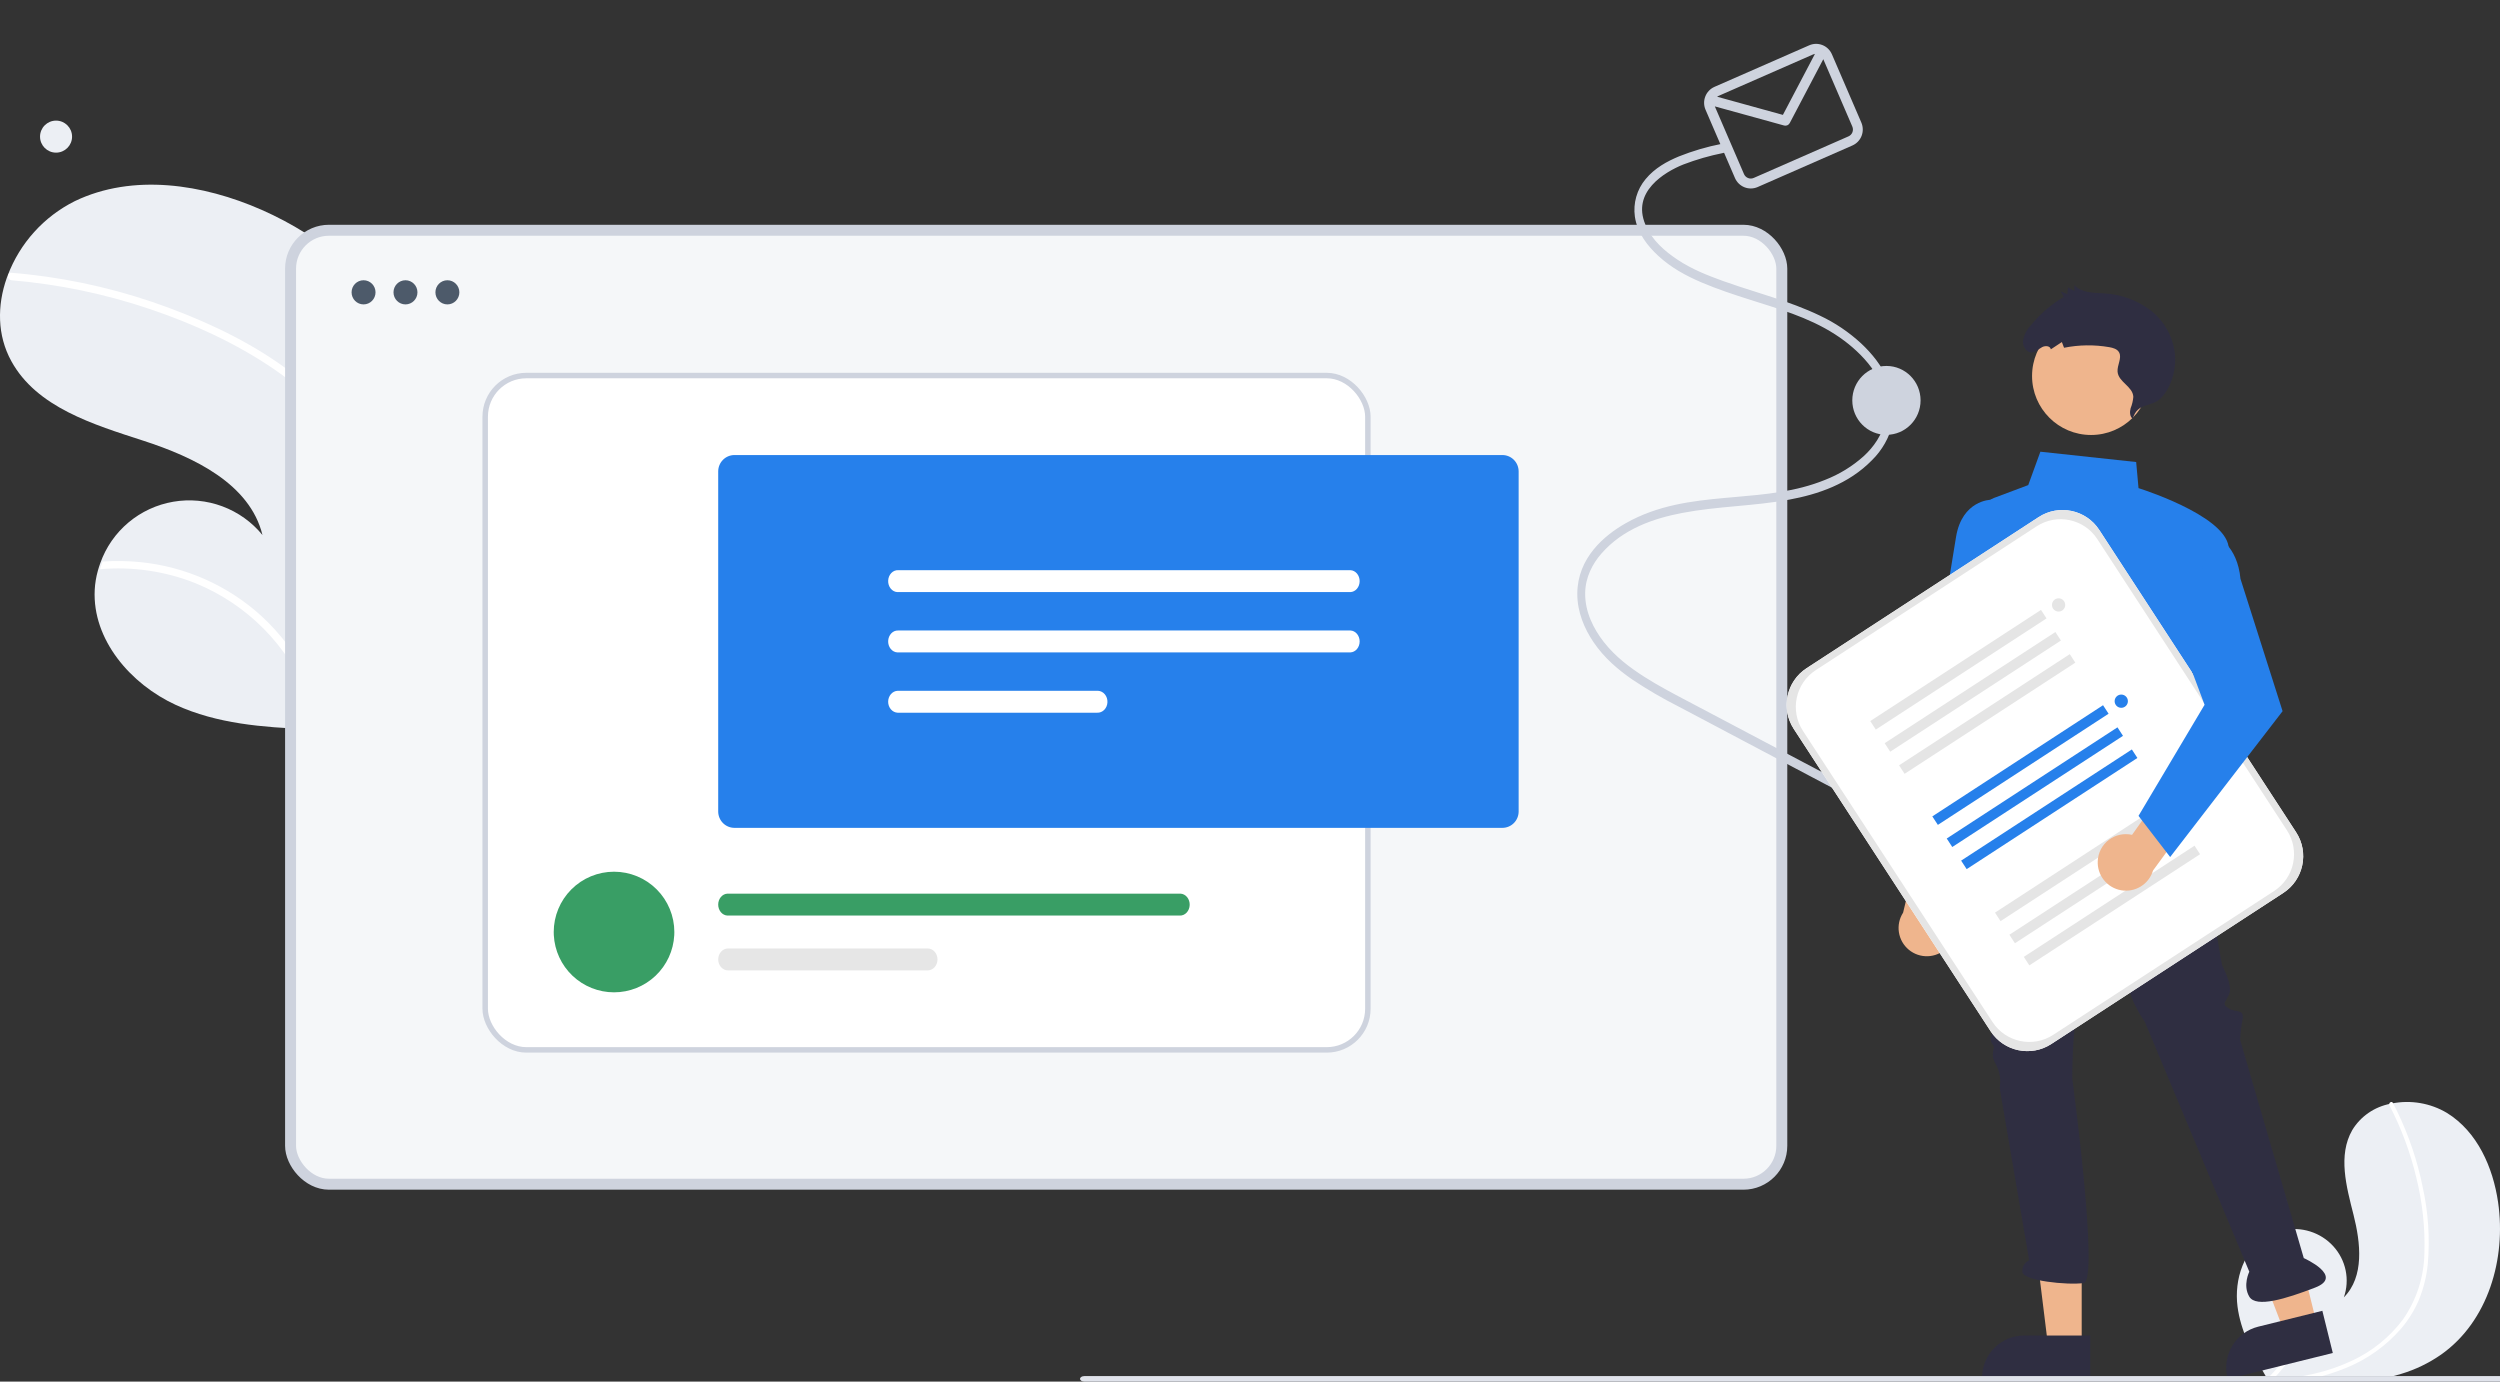 <svg width="456" height="252" viewBox="0 0 456 252" fill="none" xmlns="http://www.w3.org/2000/svg">
<rect x="0" y="0" width="456" height="252" fill="#333333" stroke="none"/>
<g clip-path="url(#clip0_1523:8486)">
<path d="M56.199 127.766L56.178 124.294L55.871 72.78L55.859 70.853L55.69 42.5C53.15 40.908 50.497 39.501 47.754 38.289C37.005 33.55 24.225 31.596 13.642 36.689C7.993 39.514 3.622 44.357 1.403 50.251C1.341 50.407 1.283 50.557 1.23 50.708C-0.535 55.72 -0.522 61.164 2.062 65.863C6.687 74.309 17.031 77.429 26.218 80.409C35.401 83.39 45.584 88.244 47.874 97.587C45.945 95.228 43.421 93.421 40.559 92.355C37.697 91.288 34.602 90.999 31.591 91.518C28.581 92.037 25.763 93.344 23.427 95.306C21.092 97.268 19.324 99.814 18.304 102.681C18.136 103.148 17.983 103.62 17.849 104.097C17.529 105.242 17.337 106.419 17.275 107.606C16.827 116.665 23.801 124.782 32.076 128.583C39.559 132.016 47.956 132.67 56.23 133L56.199 127.766Z" fill="#ECEFF4"/>
<path d="M56.21 123.735L56.23 127.158C54.396 122.496 51.627 118.251 48.091 114.68C44.555 111.109 40.326 108.285 35.658 106.379C30.142 104.181 24.179 103.306 18.257 103.825C18.389 103.355 18.541 102.89 18.707 102.429C21.008 102.267 23.319 102.302 25.614 102.532C33.804 103.359 41.509 106.776 47.588 112.278C51.153 115.536 54.076 119.42 56.21 123.735Z" fill="white"/>
<path d="M56.219 70.464L56.231 72.388C54.287 70.531 52.19 68.837 49.962 67.325C43.041 62.601 35.222 59.031 27.286 56.358C19.152 53.605 10.71 51.849 2.146 51.13C1.953 51.112 1.775 51.022 1.647 50.877C1.52 50.733 1.453 50.545 1.462 50.353C1.456 50.185 1.519 50.02 1.635 49.897C1.696 49.839 1.769 49.797 1.85 49.773C1.931 49.748 2.016 49.744 2.099 49.758C3.155 49.844 4.207 49.94 5.263 50.06C14.029 51.041 22.639 53.099 30.893 56.186C38.86 59.155 46.739 62.986 53.472 68.192C54.42 68.909 55.339 69.664 56.219 70.464Z" fill="white"/>
<path d="M10.224 27.842C11.837 27.842 13.145 26.534 13.145 24.921C13.145 23.308 11.837 22 10.224 22C8.611 22 7.303 23.308 7.303 24.921C7.303 26.534 8.611 27.842 10.224 27.842Z" fill="#ECEFF4"/>
<path d="M408.125 238.331C408.696 242.721 410.795 246.738 413.035 250.607C413.109 250.739 413.185 250.868 413.263 251H436.538C437.009 250.88 437.473 250.748 437.936 250.607C440.565 249.821 443.047 248.623 445.285 247.058C453.848 241.003 457.143 229.561 455.654 219.308C454.729 212.938 451.881 206.435 446.335 203.004C443.323 201.204 439.73 200.586 436.274 201.274C436.185 201.29 436.097 201.31 436.007 201.327C434.569 201.6 433.205 202.169 432.007 202.996C430.808 203.823 429.801 204.89 429.053 206.126C426.409 210.737 427.983 216.448 429.283 221.579C430.579 226.71 431.282 232.852 427.52 236.637C428.072 235.054 428.184 233.356 427.845 231.716C427.506 230.077 426.728 228.556 425.592 227.309C424.456 226.063 423.002 225.136 421.38 224.623C419.757 224.111 418.025 224.032 416.362 224.394C416.089 224.451 415.821 224.516 415.556 224.595C414.917 224.779 414.301 225.032 413.72 225.35C409.283 227.782 407.486 233.383 408.125 238.331Z" fill="#ECEFF4"/>
<path d="M421.94 250.605C421.296 250.753 420.65 250.883 420 251H423.514C423.974 250.877 424.432 250.747 424.885 250.605C425.883 250.296 426.866 249.943 427.833 249.543C431.756 247.969 435.239 245.487 437.99 242.305C439.312 240.748 440.392 239.005 441.194 237.132C442.063 235.016 442.615 232.786 442.833 230.513C443.232 225.813 442.914 221.08 441.89 216.473C440.926 211.724 439.37 207.112 437.258 202.742C437.004 202.218 436.742 201.698 436.47 201.18C436.452 201.138 436.423 201.1 436.388 201.07C436.352 201.04 436.31 201.018 436.264 201.006C436.172 200.989 436.076 201.008 435.998 201.06C435.905 201.113 435.835 201.2 435.804 201.302C435.773 201.404 435.783 201.514 435.832 201.609C438.01 205.807 439.661 210.251 440.748 214.844C441.867 219.35 442.359 223.985 442.21 228.621C442.13 232.934 440.768 237.127 438.294 240.68C435.888 243.88 432.724 246.446 429.079 248.154C426.799 249.232 424.405 250.054 421.94 250.605Z" fill="white"/>
<path d="M414 251H415.137C415.264 250.868 415.387 250.735 415.508 250.601C418.098 247.741 419.853 244.333 420.61 240.693C421.529 236.151 420.814 231.46 418.571 227.316C417.945 226.154 417.207 225.044 416.366 224C416.068 224.058 415.774 224.124 415.484 224.204C418.696 228.037 420.343 232.765 420.144 237.58C419.945 242.395 417.912 246.997 414.393 250.601C414.266 250.735 414.134 250.868 414 251Z" fill="white"/>
<rect x="53" y="42" width="272" height="174" rx="7" fill="#F5F7F9"/>
<rect x="53" y="42" width="272" height="174" rx="7" stroke="#CED3DE" stroke-width="2"/>
<rect x="88.5" y="68.5" width="161" height="123" rx="7.5" fill="white"/>
<rect x="88.5" y="68.5" width="161" height="123" rx="7.5" stroke="#CED3DE"/>
<path d="M123 170.002C123 170.194 122.995 170.387 122.985 170.574C122.837 173.388 121.616 176.039 119.572 177.979C117.528 179.919 114.818 181 112 181C109.182 181 106.472 179.919 104.428 177.979C102.384 176.039 101.163 173.388 101.015 170.574C101.005 170.387 101 170.194 101 170.002C101 167.084 102.159 164.286 104.222 162.222C106.285 160.159 109.082 159 112 159C114.917 159 117.715 160.159 119.778 162.222C121.841 164.286 123 167.084 123 170.002H123Z" fill="#399E65"/>
<path d="M215.185 163.001H132.685C132.233 163.021 131.804 163.24 131.49 163.613C131.176 163.985 131 164.483 131 165C131 165.517 131.176 166.015 131.49 166.387C131.804 166.76 132.233 166.979 132.685 166.999H215.185C215.649 167.018 216.1 166.826 216.44 166.465C216.78 166.105 216.981 165.605 216.999 165.075C217.016 164.546 216.849 164.03 216.534 163.641C216.219 163.253 215.781 163.022 215.318 163.001C215.274 163 215.229 163 215.185 163.001Z" fill="#399E65"/>
<path d="M169.204 173H132.793C132.317 173 131.861 173.211 131.525 173.586C131.189 173.961 131 174.47 131 175C131 175.53 131.189 176.039 131.525 176.414C131.861 176.789 132.317 177 132.793 177H169.204C169.68 177.001 170.136 176.791 170.473 176.417C170.81 176.042 170.999 175.534 171 175.003C171.001 174.473 170.813 173.964 170.477 173.588C170.141 173.212 169.686 173.001 169.21 173H169.204Z" fill="#E6E6E6"/>
<path d="M274.043 151H133.959C133.174 150.999 132.422 150.684 131.868 150.125C131.313 149.565 131.001 148.806 131 148.015V85.985C131.001 85.194 131.313 84.435 131.868 83.875C132.422 83.316 133.174 83.001 133.959 83H274.041C274.826 83.001 275.578 83.316 276.132 83.875C276.687 84.435 276.999 85.194 277 85.985V148.013C277 148.804 276.688 149.563 276.134 150.123C275.579 150.683 274.827 150.999 274.043 151Z" fill="#2680EB"/>
<path d="M163.828 104.002C163.364 103.979 162.911 104.167 162.568 104.525C162.226 104.884 162.022 105.383 162.002 105.913C161.981 106.443 162.146 106.96 162.46 107.351C162.774 107.742 163.211 107.975 163.675 107.998C163.726 108.001 163.777 108.001 163.828 107.998H246.325C246.776 107.976 247.202 107.755 247.514 107.383C247.826 107.011 248 106.515 248 106C248 105.485 247.826 104.989 247.514 104.617C247.202 104.245 246.776 104.024 246.325 104.002H163.828Z" fill="white"/>
<path d="M163.828 115.002C163.364 114.979 162.911 115.167 162.568 115.525C162.226 115.884 162.022 116.383 162.002 116.913C161.981 117.443 162.146 117.96 162.46 118.351C162.774 118.742 163.211 118.975 163.675 118.998C163.726 119.001 163.777 119.001 163.828 118.998H246.325C246.776 118.976 247.202 118.755 247.514 118.383C247.826 118.011 248 117.515 248 117C248 116.485 247.826 115.989 247.514 115.617C247.202 115.245 246.776 115.024 246.325 115.002H163.828Z" fill="white"/>
<path d="M163.718 126.002C163.256 126.024 162.819 126.245 162.499 126.617C162.179 126.989 162 127.485 162 128C162 128.515 162.179 129.011 162.499 129.383C162.819 129.755 163.256 129.976 163.718 129.998H200.125C200.361 130.01 200.596 129.969 200.818 129.879C201.04 129.79 201.243 129.652 201.417 129.475C201.591 129.297 201.732 129.083 201.832 128.845C201.931 128.607 201.988 128.35 201.998 128.087C202.009 127.825 201.972 127.563 201.892 127.316C201.811 127.069 201.687 126.842 201.528 126.649C201.369 126.455 201.177 126.298 200.963 126.187C200.749 126.076 200.518 126.013 200.282 126.002C200.23 125.999 200.177 125.999 200.125 126.002H163.718Z" fill="white"/>
<path d="M66.312 55.524C67.519 55.524 68.496 54.538 68.496 53.321C68.496 52.104 67.519 51.117 66.312 51.117C65.106 51.117 64.128 52.104 64.128 53.321C64.128 54.538 65.106 55.524 66.312 55.524Z" fill="#4D5A6A"/>
<path d="M73.959 55.524C75.165 55.524 76.143 54.538 76.143 53.321C76.143 52.104 75.165 51.117 73.959 51.117C72.752 51.117 71.774 52.104 71.774 53.321C71.774 54.538 72.752 55.524 73.959 55.524Z" fill="#4D5A6A"/>
<path d="M81.604 55.524C82.811 55.524 83.788 54.538 83.788 53.321C83.788 52.104 82.811 51.117 81.604 51.117C80.398 51.117 79.42 52.104 79.42 53.321C79.42 54.538 80.398 55.524 81.604 55.524Z" fill="#4D5A6A"/>
<path d="M356.034 167.996H356.106L356.151 167.94C357.516 166.222 358.404 164.091 358.205 161.464C357.947 158.075 355.97 155.377 353.992 153.508C351.6 151.248 348.834 149.762 346.143 148.329C337.761 143.863 329.367 139.433 320.974 135.003C316.828 132.815 312.682 130.626 308.538 128.434C308.173 128.241 307.808 128.049 307.443 127.856C304.879 126.506 302.318 125.157 299.838 123.573C297.186 121.878 294.556 119.917 292.432 117.209C290.575 114.841 288.927 111.676 288.985 108.149C289.033 105.23 290.35 102.747 291.973 100.885C295.994 96.269 301.69 94.39 306.864 93.403C310.076 92.79 313.313 92.486 316.559 92.185L316.731 92.169C319.917 91.875 323.111 91.579 326.284 90.995C331.501 90.035 337.097 88.179 341.361 83.815C343.171 82.034 344.451 79.777 345.057 77.301L345.057 77.301L345.058 77.296C345.604 74.701 345.339 71.998 344.297 69.561C343.14 66.772 341.295 64.555 339.363 62.744L339.362 62.743C337.142 60.692 334.624 58.995 331.895 57.711C329.028 56.333 326.089 55.286 323.138 54.32C322.193 54.011 321.247 53.711 320.302 53.41C318.294 52.772 316.288 52.134 314.298 51.418C311.428 50.384 308.542 49.255 305.892 47.489C303.64 45.989 301.21 43.981 299.97 41.006C299.333 39.476 299.237 38.108 299.5 36.895C299.764 35.681 300.389 34.613 301.207 33.686C302.844 31.831 305.242 30.563 306.985 29.864C309.36 28.956 311.805 28.25 314.297 27.753L314.297 27.753L314.299 27.753C314.488 27.712 314.609 27.583 314.669 27.43C314.727 27.283 314.731 27.112 314.699 26.957C314.666 26.802 314.594 26.647 314.482 26.536C314.366 26.422 314.204 26.354 314.015 26.394C311.375 26.913 308.788 27.675 306.286 28.671L306.286 28.671L306.283 28.672C304.161 29.561 301.954 30.737 300.27 32.769C299.501 33.689 298.932 34.763 298.601 35.919C298.269 37.076 298.183 38.29 298.347 39.483L298.347 39.484C298.794 42.522 300.737 44.852 302.54 46.527C304.933 48.748 307.658 50.195 310.41 51.372C313.308 52.611 316.267 53.576 319.217 54.52C319.808 54.709 320.4 54.896 320.993 55.083C326.341 56.769 331.786 58.485 336.555 62.084C338.409 63.483 340.59 65.489 342.152 67.954C343.713 70.416 344.653 73.327 344.042 76.545C343.5 79.401 341.854 81.641 340.067 83.294C337.965 85.181 335.54 86.668 332.912 87.683L332.909 87.684C327.592 89.842 322.032 90.326 316.452 90.811C315.869 90.861 315.285 90.912 314.702 90.965C308.544 91.52 302.396 92.292 296.619 95.561C292.698 97.78 287.889 101.846 287.85 108.265C287.83 111.597 289.153 114.645 290.781 117.046C292.732 119.925 295.256 122.051 297.815 123.822L297.818 123.824C300.509 125.619 303.303 127.251 306.186 128.711C309.329 130.377 312.473 132.04 315.618 133.702L334.705 143.799L344.188 148.815C344.466 148.962 344.744 149.108 345.023 149.255C347.651 150.636 350.29 152.024 352.656 154.044C354.802 155.877 357.3 158.855 357.084 162.53C356.957 164.692 355.868 166.413 354.585 167.742L354.339 167.996H354.693H356.034Z" fill="#CED3DE" stroke="#CED3DE" stroke-width="0.3"/>
<path d="M355.447 167.848C358.886 167.848 361.674 165.036 361.674 161.567C361.674 158.098 358.886 155.285 355.447 155.285C352.008 155.285 349.22 158.098 349.22 161.567C349.22 165.036 352.008 167.848 355.447 167.848Z" fill="#CED3DE"/>
<path d="M344.086 79.312C347.525 79.312 350.313 76.5 350.313 73.031C350.313 69.562 347.525 66.749 344.086 66.749C340.647 66.749 337.859 69.562 337.859 73.031C337.859 76.5 340.647 79.312 344.086 79.312Z" fill="#CED3DE"/>
<path d="M330.008 8.262L312.717 15.844C311.954 16.18 311.353 16.808 311.048 17.59C310.743 18.372 310.757 19.244 311.089 20.015L316.457 32.473C316.79 33.244 317.413 33.849 318.188 34.157C318.963 34.465 319.827 34.451 320.592 34.117L337.882 26.534C338.646 26.198 339.246 25.57 339.552 24.789C339.857 24.007 339.842 23.135 339.511 22.363L334.142 9.905C333.809 9.135 333.187 8.529 332.412 8.221C331.637 7.913 330.772 7.928 330.008 8.262ZM330.724 9.923C330.827 9.878 330.936 9.846 331.047 9.829L325.201 20.955L313.195 17.64C313.27 17.587 313.35 17.542 313.433 17.505L330.724 9.923ZM337.166 24.873L319.876 32.456C319.548 32.599 319.178 32.605 318.846 32.473C318.514 32.341 318.247 32.081 318.104 31.751L312.783 19.405L325.421 22.893C325.618 22.948 325.827 22.933 326.014 22.851C326.201 22.769 326.355 22.626 326.451 22.444L332.569 10.799L337.864 23.086C338.006 23.416 338.013 23.79 337.882 24.125C337.751 24.46 337.494 24.729 337.166 24.873Z" fill="#CED3DE"/>
<path d="M379.702 245.595H373.582L370.671 221.99L379.703 221.991L379.702 245.595Z" fill="#EFB58D"/>
<path d="M381.264 243.598L369.211 243.597H369.211C367.174 243.597 365.22 244.407 363.78 245.847C362.34 247.287 361.53 249.241 361.53 251.278V251.527L381.263 251.528L381.264 243.598Z" fill="#2F2E41"/>
<path d="M422.563 241.404L416.623 242.874L408.125 220.66L416.893 218.49L422.563 241.404Z" fill="#EFB58D"/>
<path d="M423.598 239.09L411.899 241.985L411.898 241.985C409.921 242.474 408.219 243.729 407.167 245.474C406.115 247.218 405.798 249.309 406.288 251.286L406.348 251.528L425.503 246.788L423.598 239.09Z" fill="#2F2E41"/>
<path d="M399.924 145.444L405.305 176.076C405.305 176.076 407.375 179.802 406.547 181.458C405.719 183.114 405.305 183.114 406.547 183.941C407.789 184.769 409.445 183.941 409.031 186.011C408.783 187.238 408.644 188.485 408.617 189.737L420.208 229.476C420.208 229.476 427.659 232.787 422.277 234.857C416.896 236.927 411.515 238.583 410.273 236.513C409.031 234.443 410.273 231.959 410.273 231.959L391.231 186.425C391.231 186.425 388.334 182.286 388.334 179.802C388.334 177.318 378.813 159.519 378.813 159.519C378.813 159.519 378.399 177.318 377.985 178.56C377.571 179.802 378.813 182.286 378.813 183.941C378.813 185.597 379.641 185.597 378.813 186.425C377.985 187.253 377.985 196.774 377.985 196.774C377.985 196.774 382.952 233.615 380.055 234.029C377.157 234.443 368.878 233.615 368.878 231.959C368.842 231.528 368.942 231.096 369.165 230.724C369.388 230.353 369.722 230.061 370.12 229.89L364.739 198.43C364.964 197.174 364.821 195.88 364.325 194.704C363.497 193.048 363.497 193.048 363.497 192.22C363.497 191.393 363.911 190.979 363.497 190.565C363.226 190.207 363.081 189.771 363.083 189.323C363.083 189.323 363.911 186.839 363.497 186.425C363.083 186.011 353.976 154.965 356.874 151.24C359.771 147.514 399.924 145.444 399.924 145.444Z" fill="#2F2E41"/>
<path d="M381.41 79.341C375.466 79.341 370.648 74.523 370.648 68.579C370.648 62.635 375.466 57.816 381.41 57.816C387.354 57.816 392.173 62.635 392.173 68.579C392.173 74.523 387.354 79.341 381.41 79.341Z" fill="#EFB58D"/>
<path d="M389.015 76.373C388.461 76.002 388.44 75.152 388.625 74.463C388.892 73.803 389.058 73.106 389.119 72.396C389.04 70.475 386.395 69.705 386.244 67.794C386.151 66.619 387.063 65.319 386.537 64.301C386.204 63.659 385.431 63.444 384.727 63.321C381.995 62.849 379.2 62.887 376.482 63.432L376.085 62.39L374.071 63.719C373.961 63.073 373.066 63.008 372.481 63.318C371.896 63.629 371.39 64.164 370.752 64.268C369.734 64.433 368.93 63.331 368.984 62.271C369.136 61.199 369.617 60.2 370.362 59.414C372.056 57.316 374.111 55.537 376.43 54.161L375.871 53.153L377.068 53.634L377.2 52.429L378.366 53.085L378.383 52C379.631 53.434 381.806 53.384 383.715 53.514C386.906 53.661 389.971 54.801 392.484 56.774C393.738 57.798 394.766 59.072 395.5 60.515C396.235 61.958 396.661 63.538 396.752 65.155C396.86 67.687 395.987 70.769 394.118 72.647C392.418 74.353 389.901 73.317 389.015 76.373Z" fill="#2F2E41"/>
<path d="M355.002 173.001C355.548 172.488 355.976 171.862 356.254 171.167C356.532 170.471 356.655 169.723 356.613 168.975C356.57 168.227 356.365 167.497 356.01 166.837C355.656 166.177 355.161 165.603 354.56 165.155L357.431 153.801L350.956 150.374L347.128 166.465C346.442 167.523 346.169 168.797 346.359 170.044C346.55 171.291 347.191 172.425 348.162 173.23C349.132 174.036 350.365 174.458 351.625 174.415C352.886 174.373 354.087 173.87 355.002 173.001V173.001Z" fill="#EFB58D"/>
<path d="M372.305 158.308C385.387 158.309 397.43 152.387 397.592 152.306L397.727 152.239L398.825 125.891C399.144 124.96 405.412 106.588 406.474 100.749C407.55 94.833 391.959 89.641 390.066 89.033L389.636 84.274L372.165 82.391L369.951 88.481L363.683 90.831C362.972 91.098 362.384 91.616 362.03 92.287C361.676 92.959 361.58 93.737 361.761 94.474L365.245 108.64L358.393 155.51L358.569 155.59C362.903 157.46 367.585 158.387 372.305 158.308Z" fill="#2680EB"/>
<path d="M356.686 161.248L362.749 136.288L369.32 106.168L365.984 91.156H363.132C363.08 91.156 357.898 91.234 356.782 97.928C355.701 104.413 352.442 125.049 352.409 125.257L346.901 160.51L356.686 161.248Z" fill="#2680EB"/>
<path d="M197.77 252H491.23C491.434 252 491.63 251.947 491.774 251.854C491.919 251.76 492 251.633 492 251.5C492 251.367 491.919 251.24 491.774 251.146C491.63 251.053 491.434 251 491.23 251H197.77C197.566 251 197.37 251.053 197.226 251.146C197.081 251.24 197 251.367 197 251.5C197 251.633 197.081 251.76 197.226 251.854C197.37 251.947 197.566 252 197.77 252Z" fill="#E0E3EB"/>
<path d="M363.084 188.089C365.495 191.791 370.451 192.839 374.154 190.428L416.472 162.872C420.174 160.461 421.221 155.505 418.81 151.803L382.907 96.665C380.496 92.962 375.54 91.915 371.838 94.326L329.52 121.882C325.817 124.293 324.77 129.249 327.181 132.951L363.084 188.089Z" fill="white"/>
<path d="M363.084 188.089C365.495 191.791 370.451 192.839 374.154 190.428L416.472 162.872C420.174 160.461 421.221 155.505 418.81 151.803L382.907 96.665C380.496 92.962 375.54 91.915 371.838 94.326L329.52 121.882C325.817 124.293 324.77 129.249 327.181 132.951L363.084 188.089ZM417.138 151.449C419.549 155.152 418.502 160.108 414.8 162.519L374.507 188.755C370.804 191.166 365.848 190.119 363.438 186.417L328.853 133.304C326.442 129.602 327.489 124.646 331.192 122.235L371.485 95.998C375.187 93.587 380.143 94.634 382.554 98.337L417.138 151.449Z" fill="#E5E5E5"/>
<path d="M383.596 128.631L384.606 130.182L353.466 150.46L352.455 148.908L383.596 128.631Z" fill="#2680EB"/>
<path d="M386.224 132.666L387.234 134.218L356.093 154.495L355.083 152.944L386.224 132.666Z" fill="#2680EB"/>
<path d="M388.851 136.7L389.861 138.252L358.72 158.53L357.71 156.978L388.851 136.7Z" fill="#2680EB"/>
<path d="M386.918 129.105C386.251 129.105 385.71 128.564 385.71 127.896C385.71 127.229 386.251 126.688 386.918 126.688C387.586 126.688 388.127 127.229 388.127 127.896C388.127 128.564 387.586 129.105 386.918 129.105Z" fill="#2680EB"/>
<path d="M372.276 111.245L373.286 112.797L342.145 133.074L341.135 131.522L372.276 111.245Z" fill="#E5E5E5"/>
<path d="M374.903 115.279L375.913 116.831L344.772 137.109L343.762 135.557L374.903 115.279Z" fill="#E5E5E5"/>
<path d="M377.53 119.315L378.54 120.867L347.399 141.145L346.389 139.593L377.53 119.315Z" fill="#E5E5E5"/>
<path d="M375.488 111.55C374.82 111.55 374.279 111.009 374.279 110.342C374.279 109.674 374.82 109.133 375.488 109.133C376.155 109.133 376.696 109.674 376.696 110.342C376.696 111.009 376.155 111.55 375.488 111.55Z" fill="#E5E5E5"/>
<path d="M395.028 146.185L396.038 147.737L364.897 168.014L363.887 166.463L395.028 146.185Z" fill="#E5E5E5"/>
<path d="M397.655 150.22L398.665 151.771L367.524 172.049L366.514 170.497L397.655 150.22Z" fill="#E5E5E5"/>
<path d="M400.282 154.254L401.292 155.806L370.151 176.084L369.141 174.532L400.282 154.254Z" fill="#E5E5E5"/>
<path d="M398.239 146.49C397.571 146.49 397.03 145.949 397.03 145.282C397.03 144.614 397.571 144.073 398.239 144.073C398.906 144.073 399.447 144.614 399.447 145.282C399.447 145.949 398.906 146.49 398.239 146.49Z" fill="#E5E5E5"/>
<path d="M382.63 157.03C382.666 156.282 382.865 155.55 383.213 154.887C383.562 154.224 384.052 153.646 384.649 153.192C385.245 152.739 385.934 152.422 386.666 152.264C387.398 152.105 388.156 152.109 388.887 152.276L395.664 142.725L402.473 145.428L392.713 158.781C392.352 159.99 391.56 161.024 390.488 161.688C389.415 162.352 388.136 162.6 386.894 162.384C385.651 162.168 384.53 161.504 383.745 160.517C382.959 159.53 382.562 158.29 382.63 157.03Z" fill="#EFB58D"/>
<path d="M395.838 156.322L416.345 129.719L408.661 105.571C408.098 99.499 404.299 97.804 404.137 97.735L403.891 97.629L397.204 115.459L402.114 128.551L390.064 148.816L395.838 156.322Z" fill="#2680EB"/>
</g>
<defs>
<clipPath id="clip0_1523:8486">
<rect width="456" height="252" fill="white"/>
</clipPath>
</defs>
</svg>
